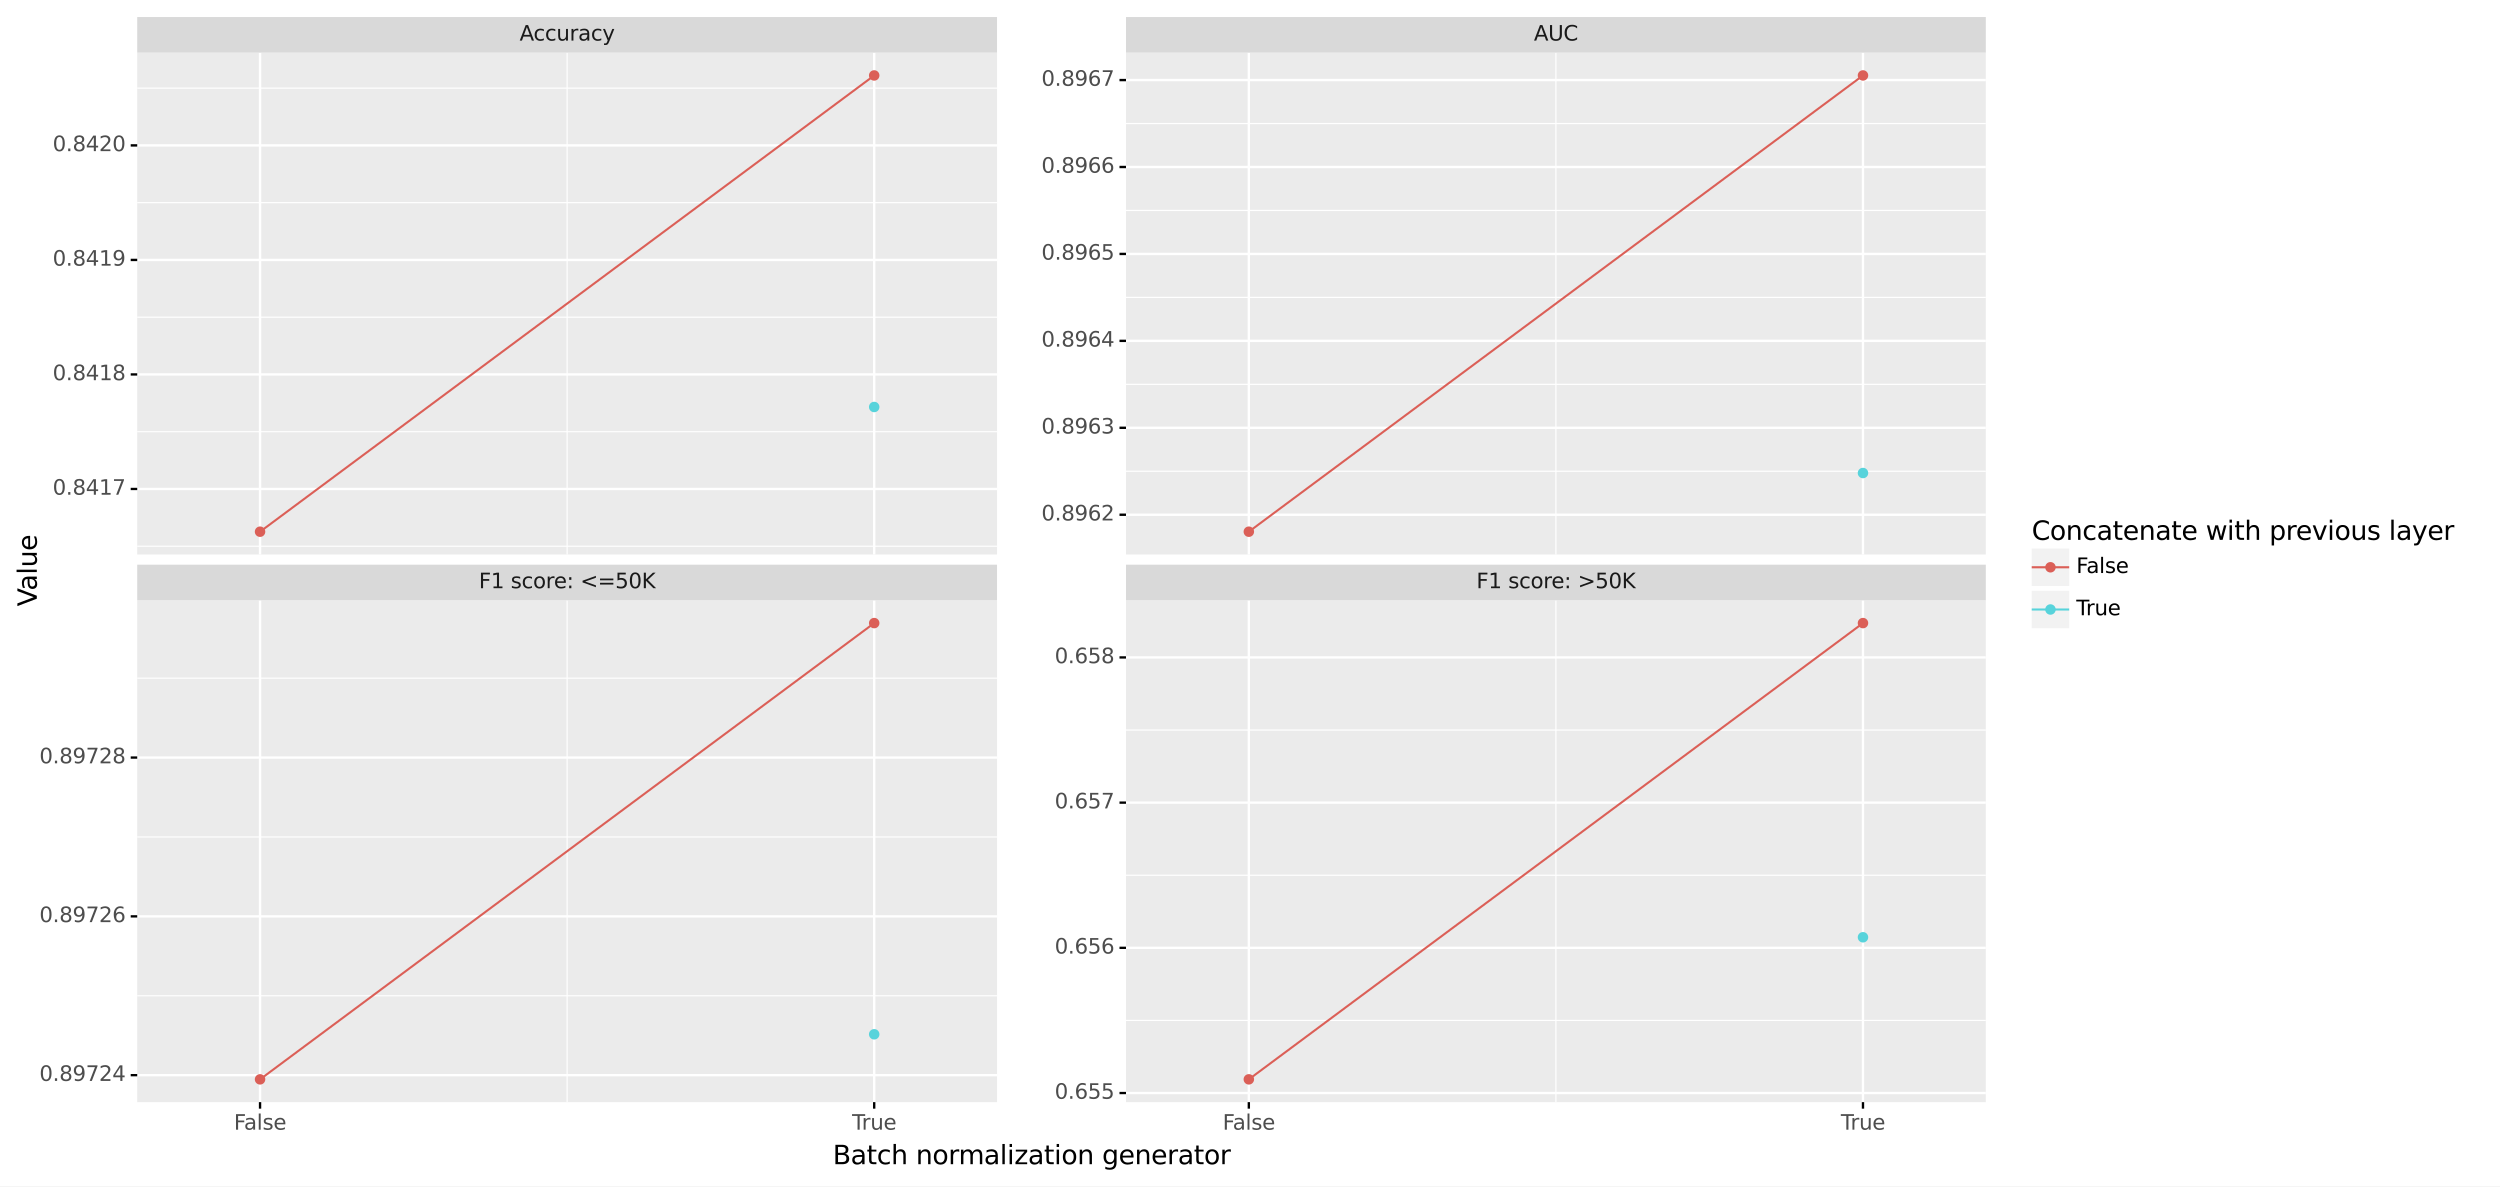 <?xml version="1.0" encoding="utf-8" standalone="no"?>
<!DOCTYPE svg PUBLIC "-//W3C//DTD SVG 1.1//EN"
  "http://www.w3.org/Graphics/SVG/1.1/DTD/svg11.dtd">
<svg height="501.477pt" version="1.1" viewBox="0 0 1056.48 501.477" width="1056.48pt" xmlns="http://www.w3.org/2000/svg" xmlns:xlink="http://www.w3.org/1999/xlink">
 <rect x="0" y="0" width="1056.48" height="501.477" fill="#808080" stroke="none"/>
 <defs>
  <style type="text/css">*{stroke-linecap:butt;stroke-linejoin:round;}</style>
 </defs>
 <g id="figure_1">
  <g id="patch_1">
   <path d="M 0 501.477 
L 1056.48 501.477 
L 1056.48 0 
L 0 0 
z
" style="fill:#ffffff;stroke:#ffffff;stroke-linejoin:miter;"/>
  </g>
  <g id="axes_1">
   <g id="patch_2">
    <path d="M 57.988 234.334 
L 421.337 234.334 
L 421.337 22.244 
L 57.988 22.244 
z
" style="fill:#ebebeb;"/>
   </g>
   <g id="matplotlib.axis_1">
    <g id="xtick_1">
     <g id="line2d_1">
      <path clip-path="url(#p4b4c85ffe5)" d="M 109.895 234.334 
L 109.895 22.244 
" style="fill:none;stroke:#ffffff;"/>
     </g>
    </g>
    <g id="xtick_2">
     <g id="line2d_2">
      <path clip-path="url(#p4b4c85ffe5)" d="M 369.43 234.334 
L 369.43 22.244 
" style="fill:none;stroke:#ffffff;"/>
     </g>
    </g>
    <g id="xtick_3">
     <g id="line2d_3">
      <path clip-path="url(#p4b4c85ffe5)" d="M 239.662 234.334 
L 239.662 22.244 
" style="fill:none;stroke:#ffffff;stroke-width:0.5;"/>
     </g>
    </g>
   </g>
   <g id="matplotlib.axis_2">
    <g id="ytick_1">
     <g id="line2d_4">
      <path clip-path="url(#p4b4c85ffe5)" d="M 57.988 206.634 
L 421.337 206.634 
" style="fill:none;stroke:#ffffff;"/>
     </g>
     <g id="line2d_5">
      <path d="M 57.988 206.634 
" style="fill:none;stroke:#333333;stroke-width:1.5;"/>
      <defs>
       <path d="M 0 0 
L -2.75 0 
" id="m726587582f" style="stroke:#000000;"/>
      </defs>
      <g>
       <use style="fill:#333333;stroke:#000000;" x="57.988" xlink:href="#m726587582f" y="206.634"/>
      </g>
     </g>
     <g id="text_1">
      <!-- 0.8417 -->
      <g style="fill:#4d4d4d;" transform="translate(22.246 209.062)scale(0.088 -0.088)">
       <defs>
        <path d="M 2034 4250 
Q 1547 4250 1301 3770 
Q 1056 3291 1056 2328 
Q 1056 1369 1301 889 
Q 1547 409 2034 409 
Q 2525 409 2770 889 
Q 3016 1369 3016 2328 
Q 3016 3291 2770 3770 
Q 2525 4250 2034 4250 
z
M 2034 4750 
Q 2819 4750 3233 4129 
Q 3647 3509 3647 2328 
Q 3647 1150 3233 529 
Q 2819 -91 2034 -91 
Q 1250 -91 836 529 
Q 422 1150 422 2328 
Q 422 3509 836 4129 
Q 1250 4750 2034 4750 
z
" id="DejaVuSans-30" transform="scale(0.016)"/>
        <path d="M 684 794 
L 1344 794 
L 1344 0 
L 684 0 
L 684 794 
z
" id="DejaVuSans-2e" transform="scale(0.016)"/>
        <path d="M 2034 2216 
Q 1584 2216 1326 1975 
Q 1069 1734 1069 1313 
Q 1069 891 1326 650 
Q 1584 409 2034 409 
Q 2484 409 2743 651 
Q 3003 894 3003 1313 
Q 3003 1734 2745 1975 
Q 2488 2216 2034 2216 
z
M 1403 2484 
Q 997 2584 770 2862 
Q 544 3141 544 3541 
Q 544 4100 942 4425 
Q 1341 4750 2034 4750 
Q 2731 4750 3128 4425 
Q 3525 4100 3525 3541 
Q 3525 3141 3298 2862 
Q 3072 2584 2669 2484 
Q 3125 2378 3379 2068 
Q 3634 1759 3634 1313 
Q 3634 634 3220 271 
Q 2806 -91 2034 -91 
Q 1263 -91 848 271 
Q 434 634 434 1313 
Q 434 1759 690 2068 
Q 947 2378 1403 2484 
z
M 1172 3481 
Q 1172 3119 1398 2916 
Q 1625 2713 2034 2713 
Q 2441 2713 2670 2916 
Q 2900 3119 2900 3481 
Q 2900 3844 2670 4047 
Q 2441 4250 2034 4250 
Q 1625 4250 1398 4047 
Q 1172 3844 1172 3481 
z
" id="DejaVuSans-38" transform="scale(0.016)"/>
        <path d="M 2419 4116 
L 825 1625 
L 2419 1625 
L 2419 4116 
z
M 2253 4666 
L 3047 4666 
L 3047 1625 
L 3713 1625 
L 3713 1100 
L 3047 1100 
L 3047 0 
L 2419 0 
L 2419 1100 
L 313 1100 
L 313 1709 
L 2253 4666 
z
" id="DejaVuSans-34" transform="scale(0.016)"/>
        <path d="M 794 531 
L 1825 531 
L 1825 4091 
L 703 3866 
L 703 4441 
L 1819 4666 
L 2450 4666 
L 2450 531 
L 3481 531 
L 3481 0 
L 794 0 
L 794 531 
z
" id="DejaVuSans-31" transform="scale(0.016)"/>
        <path d="M 525 4666 
L 3525 4666 
L 3525 4397 
L 1831 0 
L 1172 0 
L 2766 4134 
L 525 4134 
L 525 4666 
z
" id="DejaVuSans-37" transform="scale(0.016)"/>
       </defs>
       <use xlink:href="#DejaVuSans-30"/>
       <use x="63.623" xlink:href="#DejaVuSans-2e"/>
       <use x="95.41" xlink:href="#DejaVuSans-38"/>
       <use x="159.033" xlink:href="#DejaVuSans-34"/>
       <use x="222.656" xlink:href="#DejaVuSans-31"/>
       <use x="286.279" xlink:href="#DejaVuSans-37"/>
      </g>
     </g>
    </g>
    <g id="ytick_2">
     <g id="line2d_6">
      <path clip-path="url(#p4b4c85ffe5)" d="M 57.988 158.239 
L 421.337 158.239 
" style="fill:none;stroke:#ffffff;"/>
     </g>
     <g id="line2d_7">
      <path d="M 57.988 158.239 
" style="fill:none;stroke:#333333;stroke-width:1.5;"/>
      <g>
       <use style="fill:#333333;stroke:#000000;" x="57.988" xlink:href="#m726587582f" y="158.239"/>
      </g>
     </g>
     <g id="text_2">
      <!-- 0.8418 -->
      <g style="fill:#4d4d4d;" transform="translate(22.246 160.667)scale(0.088 -0.088)">
       <use xlink:href="#DejaVuSans-30"/>
       <use x="63.623" xlink:href="#DejaVuSans-2e"/>
       <use x="95.41" xlink:href="#DejaVuSans-38"/>
       <use x="159.033" xlink:href="#DejaVuSans-34"/>
       <use x="222.656" xlink:href="#DejaVuSans-31"/>
       <use x="286.279" xlink:href="#DejaVuSans-38"/>
      </g>
     </g>
    </g>
    <g id="ytick_3">
     <g id="line2d_8">
      <path clip-path="url(#p4b4c85ffe5)" d="M 57.988 109.844 
L 421.337 109.844 
" style="fill:none;stroke:#ffffff;"/>
     </g>
     <g id="line2d_9">
      <path d="M 57.988 109.844 
" style="fill:none;stroke:#333333;stroke-width:1.5;"/>
      <g>
       <use style="fill:#333333;stroke:#000000;" x="57.988" xlink:href="#m726587582f" y="109.844"/>
      </g>
     </g>
     <g id="text_3">
      <!-- 0.8419 -->
      <g style="fill:#4d4d4d;" transform="translate(22.246 112.272)scale(0.088 -0.088)">
       <defs>
        <path d="M 703 97 
L 703 672 
Q 941 559 1184 500 
Q 1428 441 1663 441 
Q 2288 441 2617 861 
Q 2947 1281 2994 2138 
Q 2813 1869 2534 1725 
Q 2256 1581 1919 1581 
Q 1219 1581 811 2004 
Q 403 2428 403 3163 
Q 403 3881 828 4315 
Q 1253 4750 1959 4750 
Q 2769 4750 3195 4129 
Q 3622 3509 3622 2328 
Q 3622 1225 3098 567 
Q 2575 -91 1691 -91 
Q 1453 -91 1209 -44 
Q 966 3 703 97 
z
M 1959 2075 
Q 2384 2075 2632 2365 
Q 2881 2656 2881 3163 
Q 2881 3666 2632 3958 
Q 2384 4250 1959 4250 
Q 1534 4250 1286 3958 
Q 1038 3666 1038 3163 
Q 1038 2656 1286 2365 
Q 1534 2075 1959 2075 
z
" id="DejaVuSans-39" transform="scale(0.016)"/>
       </defs>
       <use xlink:href="#DejaVuSans-30"/>
       <use x="63.623" xlink:href="#DejaVuSans-2e"/>
       <use x="95.41" xlink:href="#DejaVuSans-38"/>
       <use x="159.033" xlink:href="#DejaVuSans-34"/>
       <use x="222.656" xlink:href="#DejaVuSans-31"/>
       <use x="286.279" xlink:href="#DejaVuSans-39"/>
      </g>
     </g>
    </g>
    <g id="ytick_4">
     <g id="line2d_10">
      <path clip-path="url(#p4b4c85ffe5)" d="M 57.988 61.449 
L 421.337 61.449 
" style="fill:none;stroke:#ffffff;"/>
     </g>
     <g id="line2d_11">
      <path d="M 57.988 61.449 
" style="fill:none;stroke:#333333;stroke-width:1.5;"/>
      <g>
       <use style="fill:#333333;stroke:#000000;" x="57.988" xlink:href="#m726587582f" y="61.449"/>
      </g>
     </g>
     <g id="text_4">
      <!-- 0.8420 -->
      <g style="fill:#4d4d4d;" transform="translate(22.246 63.877)scale(0.088 -0.088)">
       <defs>
        <path d="M 1228 531 
L 3431 531 
L 3431 0 
L 469 0 
L 469 531 
Q 828 903 1448 1529 
Q 2069 2156 2228 2338 
Q 2531 2678 2651 2914 
Q 2772 3150 2772 3378 
Q 2772 3750 2511 3984 
Q 2250 4219 1831 4219 
Q 1534 4219 1204 4116 
Q 875 4013 500 3803 
L 500 4441 
Q 881 4594 1212 4672 
Q 1544 4750 1819 4750 
Q 2544 4750 2975 4387 
Q 3406 4025 3406 3419 
Q 3406 3131 3298 2873 
Q 3191 2616 2906 2266 
Q 2828 2175 2409 1742 
Q 1991 1309 1228 531 
z
" id="DejaVuSans-32" transform="scale(0.016)"/>
       </defs>
       <use xlink:href="#DejaVuSans-30"/>
       <use x="63.623" xlink:href="#DejaVuSans-2e"/>
       <use x="95.41" xlink:href="#DejaVuSans-38"/>
       <use x="159.033" xlink:href="#DejaVuSans-34"/>
       <use x="222.656" xlink:href="#DejaVuSans-32"/>
       <use x="286.279" xlink:href="#DejaVuSans-30"/>
      </g>
     </g>
    </g>
    <g id="ytick_5">
     <g id="line2d_12">
      <path clip-path="url(#p4b4c85ffe5)" d="M 57.988 230.831 
L 421.337 230.831 
" style="fill:none;stroke:#ffffff;stroke-width:0.5;"/>
     </g>
    </g>
    <g id="ytick_6">
     <g id="line2d_13">
      <path clip-path="url(#p4b4c85ffe5)" d="M 57.988 182.436 
L 421.337 182.436 
" style="fill:none;stroke:#ffffff;stroke-width:0.5;"/>
     </g>
    </g>
    <g id="ytick_7">
     <g id="line2d_14">
      <path clip-path="url(#p4b4c85ffe5)" d="M 57.988 134.041 
L 421.337 134.041 
" style="fill:none;stroke:#ffffff;stroke-width:0.5;"/>
     </g>
    </g>
    <g id="ytick_8">
     <g id="line2d_15">
      <path clip-path="url(#p4b4c85ffe5)" d="M 57.988 85.646 
L 421.337 85.646 
" style="fill:none;stroke:#ffffff;stroke-width:0.5;"/>
     </g>
    </g>
    <g id="ytick_9">
     <g id="line2d_16">
      <path clip-path="url(#p4b4c85ffe5)" d="M 57.988 37.251 
L 421.337 37.251 
" style="fill:none;stroke:#ffffff;stroke-width:0.5;"/>
     </g>
    </g>
    <g id="text_5">
     <!-- Value -->
     <g transform="translate(15.558 256.228)rotate(-90)scale(0.11 -0.11)">
      <defs>
       <path d="M 1831 0 
L 50 4666 
L 709 4666 
L 2188 738 
L 3669 4666 
L 4325 4666 
L 2547 0 
L 1831 0 
z
" id="DejaVuSans-56" transform="scale(0.016)"/>
       <path d="M 2194 1759 
Q 1497 1759 1228 1600 
Q 959 1441 959 1056 
Q 959 750 1161 570 
Q 1363 391 1709 391 
Q 2188 391 2477 730 
Q 2766 1069 2766 1631 
L 2766 1759 
L 2194 1759 
z
M 3341 1997 
L 3341 0 
L 2766 0 
L 2766 531 
Q 2569 213 2275 61 
Q 1981 -91 1556 -91 
Q 1019 -91 701 211 
Q 384 513 384 1019 
Q 384 1609 779 1909 
Q 1175 2209 1959 2209 
L 2766 2209 
L 2766 2266 
Q 2766 2663 2505 2880 
Q 2244 3097 1772 3097 
Q 1472 3097 1187 3025 
Q 903 2953 641 2809 
L 641 3341 
Q 956 3463 1253 3523 
Q 1550 3584 1831 3584 
Q 2591 3584 2966 3190 
Q 3341 2797 3341 1997 
z
" id="DejaVuSans-61" transform="scale(0.016)"/>
       <path d="M 603 4863 
L 1178 4863 
L 1178 0 
L 603 0 
L 603 4863 
z
" id="DejaVuSans-6c" transform="scale(0.016)"/>
       <path d="M 544 1381 
L 544 3500 
L 1119 3500 
L 1119 1403 
Q 1119 906 1312 657 
Q 1506 409 1894 409 
Q 2359 409 2629 706 
Q 2900 1003 2900 1516 
L 2900 3500 
L 3475 3500 
L 3475 0 
L 2900 0 
L 2900 538 
Q 2691 219 2414 64 
Q 2138 -91 1772 -91 
Q 1169 -91 856 284 
Q 544 659 544 1381 
z
M 1991 3584 
L 1991 3584 
z
" id="DejaVuSans-75" transform="scale(0.016)"/>
       <path d="M 3597 1894 
L 3597 1613 
L 953 1613 
Q 991 1019 1311 708 
Q 1631 397 2203 397 
Q 2534 397 2845 478 
Q 3156 559 3463 722 
L 3463 178 
Q 3153 47 2828 -22 
Q 2503 -91 2169 -91 
Q 1331 -91 842 396 
Q 353 884 353 1716 
Q 353 2575 817 3079 
Q 1281 3584 2069 3584 
Q 2775 3584 3186 3129 
Q 3597 2675 3597 1894 
z
M 3022 2063 
Q 3016 2534 2758 2815 
Q 2500 3097 2075 3097 
Q 1594 3097 1305 2825 
Q 1016 2553 972 2059 
L 3022 2063 
z
" id="DejaVuSans-65" transform="scale(0.016)"/>
      </defs>
      <use xlink:href="#DejaVuSans-56"/>
      <use x="60.658" xlink:href="#DejaVuSans-61"/>
      <use x="121.938" xlink:href="#DejaVuSans-6c"/>
      <use x="149.721" xlink:href="#DejaVuSans-75"/>
      <use x="213.1" xlink:href="#DejaVuSans-65"/>
     </g>
    </g>
   </g>
   <g id="line2d_17">
    <path clip-path="url(#p4b4c85ffe5)" d="M 109.895 224.694 
L 369.43 31.885 
" style="fill:none;stroke:#db5f57;stroke-width:0.886;"/>
   </g>
   <g id="PathCollection_1">
    <path clip-path="url(#p4b4c85ffe5)" d="M 109.895 226.466 
C 110.365 226.466 110.816 226.279 111.148 225.947 
C 111.48 225.615 111.667 225.164 111.667 224.694 
C 111.667 224.224 111.48 223.773 111.148 223.44 
C 110.816 223.108 110.365 222.921 109.895 222.921 
C 109.425 222.921 108.974 223.108 108.641 223.44 
C 108.309 223.773 108.122 224.224 108.122 224.694 
C 108.122 225.164 108.309 225.615 108.641 225.947 
C 108.974 226.279 109.425 226.466 109.895 226.466 
z
" style="fill:#db5f57;stroke:#db5f57;stroke-width:0.886;"/>
    <path clip-path="url(#p4b4c85ffe5)" d="M 369.43 33.657 
C 369.9 33.657 370.35 33.47 370.683 33.138 
C 371.015 32.805 371.202 32.355 371.202 31.885 
C 371.202 31.414 371.015 30.964 370.683 30.631 
C 370.35 30.299 369.9 30.112 369.43 30.112 
C 368.959 30.112 368.509 30.299 368.176 30.631 
C 367.844 30.964 367.657 31.414 367.657 31.885 
C 367.657 32.355 367.844 32.805 368.176 33.138 
C 368.509 33.47 368.959 33.657 369.43 33.657 
z
" style="fill:#db5f57;stroke:#db5f57;stroke-width:0.886;"/>
    <path clip-path="url(#p4b4c85ffe5)" d="M 369.43 173.765 
C 369.9 173.765 370.35 173.578 370.683 173.246 
C 371.015 172.913 371.202 172.463 371.202 171.992 
C 371.202 171.522 371.015 171.072 370.683 170.739 
C 370.35 170.407 369.9 170.22 369.43 170.22 
C 368.959 170.22 368.509 170.407 368.176 170.739 
C 367.844 171.072 367.657 171.522 367.657 171.992 
C 367.657 172.463 367.844 172.913 368.176 173.246 
C 368.509 173.578 368.959 173.765 369.43 173.765 
z
" style="fill:#57d3db;stroke:#57d3db;stroke-width:0.886;"/>
   </g>
   <g id="patch_3">
    <path d="M 57.988 22.244 
L 421.337 22.244 
L 421.337 7.2 
L 57.988 7.2 
z
" style="fill:#d9d9d9;"/>
   </g>
   <g id="text_6">
    <!-- Accuracy -->
    <g style="fill:#1a1a1a;" transform="translate(219.573 17.15)scale(0.088 -0.088)">
     <defs>
      <path d="M 2188 4044 
L 1331 1722 
L 3047 1722 
L 2188 4044 
z
M 1831 4666 
L 2547 4666 
L 4325 0 
L 3669 0 
L 3244 1197 
L 1141 1197 
L 716 0 
L 50 0 
L 1831 4666 
z
" id="DejaVuSans-41" transform="scale(0.016)"/>
      <path d="M 3122 3366 
L 3122 2828 
Q 2878 2963 2633 3030 
Q 2388 3097 2138 3097 
Q 1578 3097 1268 2742 
Q 959 2388 959 1747 
Q 959 1106 1268 751 
Q 1578 397 2138 397 
Q 2388 397 2633 464 
Q 2878 531 3122 666 
L 3122 134 
Q 2881 22 2623 -34 
Q 2366 -91 2075 -91 
Q 1284 -91 818 406 
Q 353 903 353 1747 
Q 353 2603 823 3093 
Q 1294 3584 2113 3584 
Q 2378 3584 2631 3529 
Q 2884 3475 3122 3366 
z
" id="DejaVuSans-63" transform="scale(0.016)"/>
      <path d="M 2631 2963 
Q 2534 3019 2420 3045 
Q 2306 3072 2169 3072 
Q 1681 3072 1420 2755 
Q 1159 2438 1159 1844 
L 1159 0 
L 581 0 
L 581 3500 
L 1159 3500 
L 1159 2956 
Q 1341 3275 1631 3429 
Q 1922 3584 2338 3584 
Q 2397 3584 2469 3576 
Q 2541 3569 2628 3553 
L 2631 2963 
z
" id="DejaVuSans-72" transform="scale(0.016)"/>
      <path d="M 2059 -325 
Q 1816 -950 1584 -1140 
Q 1353 -1331 966 -1331 
L 506 -1331 
L 506 -850 
L 844 -850 
Q 1081 -850 1212 -737 
Q 1344 -625 1503 -206 
L 1606 56 
L 191 3500 
L 800 3500 
L 1894 763 
L 2988 3500 
L 3597 3500 
L 2059 -325 
z
" id="DejaVuSans-79" transform="scale(0.016)"/>
     </defs>
     <use xlink:href="#DejaVuSans-41"/>
     <use x="66.658" xlink:href="#DejaVuSans-63"/>
     <use x="121.639" xlink:href="#DejaVuSans-63"/>
     <use x="176.619" xlink:href="#DejaVuSans-75"/>
     <use x="239.998" xlink:href="#DejaVuSans-72"/>
     <use x="281.111" xlink:href="#DejaVuSans-61"/>
     <use x="342.391" xlink:href="#DejaVuSans-63"/>
     <use x="397.371" xlink:href="#DejaVuSans-79"/>
    </g>
   </g>
   <g id="patch_4">
    <path d="M 846.388 277.687 
L 1049.28 277.687 
L 1049.28 204.561 
L 846.388 204.561 
z
" style="fill:#ffffff;"/>
   </g>
   <g id="text_7">
    <!-- Concatenate with previous layer -->
    <g transform="translate(858.588 228.155)scale(0.11 -0.11)">
     <defs>
      <path d="M 4122 4306 
L 4122 3641 
Q 3803 3938 3442 4084 
Q 3081 4231 2675 4231 
Q 1875 4231 1450 3742 
Q 1025 3253 1025 2328 
Q 1025 1406 1450 917 
Q 1875 428 2675 428 
Q 3081 428 3442 575 
Q 3803 722 4122 1019 
L 4122 359 
Q 3791 134 3420 21 
Q 3050 -91 2638 -91 
Q 1578 -91 968 557 
Q 359 1206 359 2328 
Q 359 3453 968 4101 
Q 1578 4750 2638 4750 
Q 3056 4750 3426 4639 
Q 3797 4528 4122 4306 
z
" id="DejaVuSans-43" transform="scale(0.016)"/>
      <path d="M 1959 3097 
Q 1497 3097 1228 2736 
Q 959 2375 959 1747 
Q 959 1119 1226 758 
Q 1494 397 1959 397 
Q 2419 397 2687 759 
Q 2956 1122 2956 1747 
Q 2956 2369 2687 2733 
Q 2419 3097 1959 3097 
z
M 1959 3584 
Q 2709 3584 3137 3096 
Q 3566 2609 3566 1747 
Q 3566 888 3137 398 
Q 2709 -91 1959 -91 
Q 1206 -91 779 398 
Q 353 888 353 1747 
Q 353 2609 779 3096 
Q 1206 3584 1959 3584 
z
" id="DejaVuSans-6f" transform="scale(0.016)"/>
      <path d="M 3513 2113 
L 3513 0 
L 2938 0 
L 2938 2094 
Q 2938 2591 2744 2837 
Q 2550 3084 2163 3084 
Q 1697 3084 1428 2787 
Q 1159 2491 1159 1978 
L 1159 0 
L 581 0 
L 581 3500 
L 1159 3500 
L 1159 2956 
Q 1366 3272 1645 3428 
Q 1925 3584 2291 3584 
Q 2894 3584 3203 3211 
Q 3513 2838 3513 2113 
z
" id="DejaVuSans-6e" transform="scale(0.016)"/>
      <path d="M 1172 4494 
L 1172 3500 
L 2356 3500 
L 2356 3053 
L 1172 3053 
L 1172 1153 
Q 1172 725 1289 603 
Q 1406 481 1766 481 
L 2356 481 
L 2356 0 
L 1766 0 
Q 1100 0 847 248 
Q 594 497 594 1153 
L 594 3053 
L 172 3053 
L 172 3500 
L 594 3500 
L 594 4494 
L 1172 4494 
z
" id="DejaVuSans-74" transform="scale(0.016)"/>
      <path id="DejaVuSans-20" transform="scale(0.016)"/>
      <path d="M 269 3500 
L 844 3500 
L 1563 769 
L 2278 3500 
L 2956 3500 
L 3675 769 
L 4391 3500 
L 4966 3500 
L 4050 0 
L 3372 0 
L 2619 2869 
L 1863 0 
L 1184 0 
L 269 3500 
z
" id="DejaVuSans-77" transform="scale(0.016)"/>
      <path d="M 603 3500 
L 1178 3500 
L 1178 0 
L 603 0 
L 603 3500 
z
M 603 4863 
L 1178 4863 
L 1178 4134 
L 603 4134 
L 603 4863 
z
" id="DejaVuSans-69" transform="scale(0.016)"/>
      <path d="M 3513 2113 
L 3513 0 
L 2938 0 
L 2938 2094 
Q 2938 2591 2744 2837 
Q 2550 3084 2163 3084 
Q 1697 3084 1428 2787 
Q 1159 2491 1159 1978 
L 1159 0 
L 581 0 
L 581 4863 
L 1159 4863 
L 1159 2956 
Q 1366 3272 1645 3428 
Q 1925 3584 2291 3584 
Q 2894 3584 3203 3211 
Q 3513 2838 3513 2113 
z
" id="DejaVuSans-68" transform="scale(0.016)"/>
      <path d="M 1159 525 
L 1159 -1331 
L 581 -1331 
L 581 3500 
L 1159 3500 
L 1159 2969 
Q 1341 3281 1617 3432 
Q 1894 3584 2278 3584 
Q 2916 3584 3314 3078 
Q 3713 2572 3713 1747 
Q 3713 922 3314 415 
Q 2916 -91 2278 -91 
Q 1894 -91 1617 61 
Q 1341 213 1159 525 
z
M 3116 1747 
Q 3116 2381 2855 2742 
Q 2594 3103 2138 3103 
Q 1681 3103 1420 2742 
Q 1159 2381 1159 1747 
Q 1159 1113 1420 752 
Q 1681 391 2138 391 
Q 2594 391 2855 752 
Q 3116 1113 3116 1747 
z
" id="DejaVuSans-70" transform="scale(0.016)"/>
      <path d="M 191 3500 
L 800 3500 
L 1894 563 
L 2988 3500 
L 3597 3500 
L 2284 0 
L 1503 0 
L 191 3500 
z
" id="DejaVuSans-76" transform="scale(0.016)"/>
      <path d="M 2834 3397 
L 2834 2853 
Q 2591 2978 2328 3040 
Q 2066 3103 1784 3103 
Q 1356 3103 1142 2972 
Q 928 2841 928 2578 
Q 928 2378 1081 2264 
Q 1234 2150 1697 2047 
L 1894 2003 
Q 2506 1872 2764 1633 
Q 3022 1394 3022 966 
Q 3022 478 2636 193 
Q 2250 -91 1575 -91 
Q 1294 -91 989 -36 
Q 684 19 347 128 
L 347 722 
Q 666 556 975 473 
Q 1284 391 1588 391 
Q 1994 391 2212 530 
Q 2431 669 2431 922 
Q 2431 1156 2273 1281 
Q 2116 1406 1581 1522 
L 1381 1569 
Q 847 1681 609 1914 
Q 372 2147 372 2553 
Q 372 3047 722 3315 
Q 1072 3584 1716 3584 
Q 2034 3584 2315 3537 
Q 2597 3491 2834 3397 
z
" id="DejaVuSans-73" transform="scale(0.016)"/>
     </defs>
     <use xlink:href="#DejaVuSans-43"/>
     <use x="69.824" xlink:href="#DejaVuSans-6f"/>
     <use x="131.006" xlink:href="#DejaVuSans-6e"/>
     <use x="194.385" xlink:href="#DejaVuSans-63"/>
     <use x="249.365" xlink:href="#DejaVuSans-61"/>
     <use x="310.645" xlink:href="#DejaVuSans-74"/>
     <use x="349.854" xlink:href="#DejaVuSans-65"/>
     <use x="411.377" xlink:href="#DejaVuSans-6e"/>
     <use x="474.756" xlink:href="#DejaVuSans-61"/>
     <use x="536.035" xlink:href="#DejaVuSans-74"/>
     <use x="575.244" xlink:href="#DejaVuSans-65"/>
     <use x="636.768" xlink:href="#DejaVuSans-20"/>
     <use x="668.555" xlink:href="#DejaVuSans-77"/>
     <use x="750.342" xlink:href="#DejaVuSans-69"/>
     <use x="778.125" xlink:href="#DejaVuSans-74"/>
     <use x="817.334" xlink:href="#DejaVuSans-68"/>
     <use x="880.713" xlink:href="#DejaVuSans-20"/>
     <use x="912.5" xlink:href="#DejaVuSans-70"/>
     <use x="975.977" xlink:href="#DejaVuSans-72"/>
     <use x="1014.84" xlink:href="#DejaVuSans-65"/>
     <use x="1076.363" xlink:href="#DejaVuSans-76"/>
     <use x="1135.543" xlink:href="#DejaVuSans-69"/>
     <use x="1163.326" xlink:href="#DejaVuSans-6f"/>
     <use x="1224.508" xlink:href="#DejaVuSans-75"/>
     <use x="1287.887" xlink:href="#DejaVuSans-73"/>
     <use x="1339.986" xlink:href="#DejaVuSans-20"/>
     <use x="1371.773" xlink:href="#DejaVuSans-6c"/>
     <use x="1399.557" xlink:href="#DejaVuSans-61"/>
     <use x="1460.836" xlink:href="#DejaVuSans-79"/>
     <use x="1520.016" xlink:href="#DejaVuSans-65"/>
     <use x="1581.539" xlink:href="#DejaVuSans-72"/>
    </g>
   </g>
   <g id="patch_5">
    <path clip-path="url(#pfdadd8f8f2)" d="M 858.588 247.647 
L 874.428 247.647 
L 874.428 231.807 
L 858.588 231.807 
z
" style="fill:#f2f2f2;"/>
   </g>
   <g id="line2d_18">
    <path clip-path="url(#pfdadd8f8f2)" d="M 858.588 239.727 
L 874.428 239.727 
" style="fill:none;stroke:#db5f57;stroke-width:0.886;"/>
   </g>
   <g id="line2d_19">
    <path clip-path="url(#pfdadd8f8f2)" d="M 866.508 239.727 
" style="fill:none;stroke:#1f77b4;stroke-linecap:square;stroke-width:1.5;"/>
    <defs>
     <path d="M 0 1.772 
C 0.47 1.772 0.921 1.586 1.253 1.253 
C 1.586 0.921 1.772 0.47 1.772 0 
C 1.772 -0.47 1.586 -0.921 1.253 -1.253 
C 0.921 -1.586 0.47 -1.772 0 -1.772 
C -0.47 -1.772 -0.921 -1.586 -1.253 -1.253 
C -1.586 -0.921 -1.772 -0.47 -1.772 0 
C -1.772 0.47 -1.586 0.921 -1.253 1.253 
C -0.921 1.586 -0.47 1.772 0 1.772 
z
" id="ma985f58ca7" style="stroke:#db5f57;stroke-width:0.886;"/>
    </defs>
    <g clip-path="url(#pfdadd8f8f2)">
     <use style="fill:#db5f57;stroke:#db5f57;stroke-width:0.886;" x="866.508" xlink:href="#ma985f58ca7" y="239.727"/>
    </g>
   </g>
   <g id="text_8">
    <!-- False -->
    <g transform="translate(877.428 242.155)scale(0.088 -0.088)">
     <defs>
      <path d="M 628 4666 
L 3309 4666 
L 3309 4134 
L 1259 4134 
L 1259 2759 
L 3109 2759 
L 3109 2228 
L 1259 2228 
L 1259 0 
L 628 0 
L 628 4666 
z
" id="DejaVuSans-46" transform="scale(0.016)"/>
     </defs>
     <use xlink:href="#DejaVuSans-46"/>
     <use x="48.395" xlink:href="#DejaVuSans-61"/>
     <use x="109.674" xlink:href="#DejaVuSans-6c"/>
     <use x="137.457" xlink:href="#DejaVuSans-73"/>
     <use x="189.557" xlink:href="#DejaVuSans-65"/>
    </g>
   </g>
   <g id="patch_6">
    <path clip-path="url(#p397217e55a)" d="M 858.588 265.487 
L 874.428 265.487 
L 874.428 249.647 
L 858.588 249.647 
z
" style="fill:#f2f2f2;"/>
   </g>
   <g id="line2d_20">
    <path clip-path="url(#p397217e55a)" d="M 858.588 257.567 
L 874.428 257.567 
" style="fill:none;stroke:#57d3db;stroke-width:0.886;"/>
   </g>
   <g id="line2d_21">
    <path clip-path="url(#p397217e55a)" d="M 866.508 257.567 
" style="fill:none;stroke:#1f77b4;stroke-linecap:square;stroke-width:1.5;"/>
    <defs>
     <path d="M 0 1.772 
C 0.47 1.772 0.921 1.586 1.253 1.253 
C 1.586 0.921 1.772 0.47 1.772 0 
C 1.772 -0.47 1.586 -0.921 1.253 -1.253 
C 0.921 -1.586 0.47 -1.772 0 -1.772 
C -0.47 -1.772 -0.921 -1.586 -1.253 -1.253 
C -1.586 -0.921 -1.772 -0.47 -1.772 0 
C -1.772 0.47 -1.586 0.921 -1.253 1.253 
C -0.921 1.586 -0.47 1.772 0 1.772 
z
" id="m4cd2931d64" style="stroke:#57d3db;stroke-width:0.886;"/>
    </defs>
    <g clip-path="url(#p397217e55a)">
     <use style="fill:#57d3db;stroke:#57d3db;stroke-width:0.886;" x="866.508" xlink:href="#m4cd2931d64" y="257.567"/>
    </g>
   </g>
   <g id="text_9">
    <!-- True -->
    <g transform="translate(877.428 259.995)scale(0.088 -0.088)">
     <defs>
      <path d="M -19 4666 
L 3928 4666 
L 3928 4134 
L 2272 4134 
L 2272 0 
L 1638 0 
L 1638 4134 
L -19 4134 
L -19 4666 
z
" id="DejaVuSans-54" transform="scale(0.016)"/>
     </defs>
     <use xlink:href="#DejaVuSans-54"/>
     <use x="46.334" xlink:href="#DejaVuSans-72"/>
     <use x="87.447" xlink:href="#DejaVuSans-75"/>
     <use x="150.826" xlink:href="#DejaVuSans-65"/>
    </g>
   </g>
  </g>
  <g id="axes_2">
   <g id="patch_7">
    <path d="M 475.839 234.334 
L 839.188 234.334 
L 839.188 22.244 
L 475.839 22.244 
z
" style="fill:#ebebeb;"/>
   </g>
   <g id="matplotlib.axis_3">
    <g id="xtick_4">
     <g id="line2d_22">
      <path clip-path="url(#pb061f742fd)" d="M 527.746 234.334 
L 527.746 22.244 
" style="fill:none;stroke:#ffffff;stroke-linecap:square;"/>
     </g>
    </g>
    <g id="xtick_5">
     <g id="line2d_23">
      <path clip-path="url(#pb061f742fd)" d="M 787.281 234.334 
L 787.281 22.244 
" style="fill:none;stroke:#ffffff;stroke-linecap:square;"/>
     </g>
    </g>
    <g id="xtick_6">
     <g id="line2d_24">
      <path clip-path="url(#pb061f742fd)" d="M 657.513 234.334 
L 657.513 22.244 
" style="fill:none;stroke:#ffffff;stroke-linecap:square;stroke-width:0.5;"/>
     </g>
    </g>
   </g>
   <g id="matplotlib.axis_4">
    <g id="ytick_10">
     <g id="line2d_25">
      <path clip-path="url(#pb061f742fd)" d="M 475.839 217.521 
L 839.188 217.521 
" style="fill:none;stroke:#ffffff;stroke-linecap:square;"/>
     </g>
     <g id="line2d_26">
      <path d="M 475.839 217.521 
" style="fill:none;stroke:#333333;stroke-linecap:square;stroke-width:1.5;"/>
      <g>
       <use style="fill:#333333;stroke:#000000;" x="475.839" xlink:href="#m726587582f" y="217.521"/>
      </g>
     </g>
     <g id="text_10">
      <!-- 0.8962 -->
      <g style="fill:#4d4d4d;" transform="translate(440.097 219.949)scale(0.088 -0.088)">
       <defs>
        <path d="M 2113 2584 
Q 1688 2584 1439 2293 
Q 1191 2003 1191 1497 
Q 1191 994 1439 701 
Q 1688 409 2113 409 
Q 2538 409 2786 701 
Q 3034 994 3034 1497 
Q 3034 2003 2786 2293 
Q 2538 2584 2113 2584 
z
M 3366 4563 
L 3366 3988 
Q 3128 4100 2886 4159 
Q 2644 4219 2406 4219 
Q 1781 4219 1451 3797 
Q 1122 3375 1075 2522 
Q 1259 2794 1537 2939 
Q 1816 3084 2150 3084 
Q 2853 3084 3261 2657 
Q 3669 2231 3669 1497 
Q 3669 778 3244 343 
Q 2819 -91 2113 -91 
Q 1303 -91 875 529 
Q 447 1150 447 2328 
Q 447 3434 972 4092 
Q 1497 4750 2381 4750 
Q 2619 4750 2861 4703 
Q 3103 4656 3366 4563 
z
" id="DejaVuSans-36" transform="scale(0.016)"/>
       </defs>
       <use xlink:href="#DejaVuSans-30"/>
       <use x="63.623" xlink:href="#DejaVuSans-2e"/>
       <use x="95.41" xlink:href="#DejaVuSans-38"/>
       <use x="159.033" xlink:href="#DejaVuSans-39"/>
       <use x="222.656" xlink:href="#DejaVuSans-36"/>
       <use x="286.279" xlink:href="#DejaVuSans-32"/>
      </g>
     </g>
    </g>
    <g id="ytick_11">
     <g id="line2d_27">
      <path clip-path="url(#pb061f742fd)" d="M 475.839 180.783 
L 839.188 180.783 
" style="fill:none;stroke:#ffffff;stroke-linecap:square;"/>
     </g>
     <g id="line2d_28">
      <path d="M 475.839 180.783 
" style="fill:none;stroke:#333333;stroke-linecap:square;stroke-width:1.5;"/>
      <g>
       <use style="fill:#333333;stroke:#000000;" x="475.839" xlink:href="#m726587582f" y="180.783"/>
      </g>
     </g>
     <g id="text_11">
      <!-- 0.8963 -->
      <g style="fill:#4d4d4d;" transform="translate(440.097 183.212)scale(0.088 -0.088)">
       <defs>
        <path d="M 2597 2516 
Q 3050 2419 3304 2112 
Q 3559 1806 3559 1356 
Q 3559 666 3084 287 
Q 2609 -91 1734 -91 
Q 1441 -91 1130 -33 
Q 819 25 488 141 
L 488 750 
Q 750 597 1062 519 
Q 1375 441 1716 441 
Q 2309 441 2620 675 
Q 2931 909 2931 1356 
Q 2931 1769 2642 2001 
Q 2353 2234 1838 2234 
L 1294 2234 
L 1294 2753 
L 1863 2753 
Q 2328 2753 2575 2939 
Q 2822 3125 2822 3475 
Q 2822 3834 2567 4026 
Q 2313 4219 1838 4219 
Q 1578 4219 1281 4162 
Q 984 4106 628 3988 
L 628 4550 
Q 988 4650 1302 4700 
Q 1616 4750 1894 4750 
Q 2613 4750 3031 4423 
Q 3450 4097 3450 3541 
Q 3450 3153 3228 2886 
Q 3006 2619 2597 2516 
z
" id="DejaVuSans-33" transform="scale(0.016)"/>
       </defs>
       <use xlink:href="#DejaVuSans-30"/>
       <use x="63.623" xlink:href="#DejaVuSans-2e"/>
       <use x="95.41" xlink:href="#DejaVuSans-38"/>
       <use x="159.033" xlink:href="#DejaVuSans-39"/>
       <use x="222.656" xlink:href="#DejaVuSans-36"/>
       <use x="286.279" xlink:href="#DejaVuSans-33"/>
      </g>
     </g>
    </g>
    <g id="ytick_12">
     <g id="line2d_29">
      <path clip-path="url(#pb061f742fd)" d="M 475.839 144.046 
L 839.188 144.046 
" style="fill:none;stroke:#ffffff;stroke-linecap:square;"/>
     </g>
     <g id="line2d_30">
      <path d="M 475.839 144.046 
" style="fill:none;stroke:#333333;stroke-linecap:square;stroke-width:1.5;"/>
      <g>
       <use style="fill:#333333;stroke:#000000;" x="475.839" xlink:href="#m726587582f" y="144.046"/>
      </g>
     </g>
     <g id="text_12">
      <!-- 0.8964 -->
      <g style="fill:#4d4d4d;" transform="translate(440.097 146.474)scale(0.088 -0.088)">
       <use xlink:href="#DejaVuSans-30"/>
       <use x="63.623" xlink:href="#DejaVuSans-2e"/>
       <use x="95.41" xlink:href="#DejaVuSans-38"/>
       <use x="159.033" xlink:href="#DejaVuSans-39"/>
       <use x="222.656" xlink:href="#DejaVuSans-36"/>
       <use x="286.279" xlink:href="#DejaVuSans-34"/>
      </g>
     </g>
    </g>
    <g id="ytick_13">
     <g id="line2d_31">
      <path clip-path="url(#pb061f742fd)" d="M 475.839 107.308 
L 839.188 107.308 
" style="fill:none;stroke:#ffffff;stroke-linecap:square;"/>
     </g>
     <g id="line2d_32">
      <path d="M 475.839 107.308 
" style="fill:none;stroke:#333333;stroke-linecap:square;stroke-width:1.5;"/>
      <g>
       <use style="fill:#333333;stroke:#000000;" x="475.839" xlink:href="#m726587582f" y="107.308"/>
      </g>
     </g>
     <g id="text_13">
      <!-- 0.8965 -->
      <g style="fill:#4d4d4d;" transform="translate(440.097 109.736)scale(0.088 -0.088)">
       <defs>
        <path d="M 691 4666 
L 3169 4666 
L 3169 4134 
L 1269 4134 
L 1269 2991 
Q 1406 3038 1543 3061 
Q 1681 3084 1819 3084 
Q 2600 3084 3056 2656 
Q 3513 2228 3513 1497 
Q 3513 744 3044 326 
Q 2575 -91 1722 -91 
Q 1428 -91 1123 -41 
Q 819 9 494 109 
L 494 744 
Q 775 591 1075 516 
Q 1375 441 1709 441 
Q 2250 441 2565 725 
Q 2881 1009 2881 1497 
Q 2881 1984 2565 2268 
Q 2250 2553 1709 2553 
Q 1456 2553 1204 2497 
Q 953 2441 691 2322 
L 691 4666 
z
" id="DejaVuSans-35" transform="scale(0.016)"/>
       </defs>
       <use xlink:href="#DejaVuSans-30"/>
       <use x="63.623" xlink:href="#DejaVuSans-2e"/>
       <use x="95.41" xlink:href="#DejaVuSans-38"/>
       <use x="159.033" xlink:href="#DejaVuSans-39"/>
       <use x="222.656" xlink:href="#DejaVuSans-36"/>
       <use x="286.279" xlink:href="#DejaVuSans-35"/>
      </g>
     </g>
    </g>
    <g id="ytick_14">
     <g id="line2d_33">
      <path clip-path="url(#pb061f742fd)" d="M 475.839 70.57 
L 839.188 70.57 
" style="fill:none;stroke:#ffffff;stroke-linecap:square;"/>
     </g>
     <g id="line2d_34">
      <path d="M 475.839 70.57 
" style="fill:none;stroke:#333333;stroke-linecap:square;stroke-width:1.5;"/>
      <g>
       <use style="fill:#333333;stroke:#000000;" x="475.839" xlink:href="#m726587582f" y="70.57"/>
      </g>
     </g>
     <g id="text_14">
      <!-- 0.8966 -->
      <g style="fill:#4d4d4d;" transform="translate(440.097 72.998)scale(0.088 -0.088)">
       <use xlink:href="#DejaVuSans-30"/>
       <use x="63.623" xlink:href="#DejaVuSans-2e"/>
       <use x="95.41" xlink:href="#DejaVuSans-38"/>
       <use x="159.033" xlink:href="#DejaVuSans-39"/>
       <use x="222.656" xlink:href="#DejaVuSans-36"/>
       <use x="286.279" xlink:href="#DejaVuSans-36"/>
      </g>
     </g>
    </g>
    <g id="ytick_15">
     <g id="line2d_35">
      <path clip-path="url(#pb061f742fd)" d="M 475.839 33.832 
L 839.188 33.832 
" style="fill:none;stroke:#ffffff;stroke-linecap:square;"/>
     </g>
     <g id="line2d_36">
      <path d="M 475.839 33.832 
" style="fill:none;stroke:#333333;stroke-linecap:square;stroke-width:1.5;"/>
      <g>
       <use style="fill:#333333;stroke:#000000;" x="475.839" xlink:href="#m726587582f" y="33.832"/>
      </g>
     </g>
     <g id="text_15">
      <!-- 0.8967 -->
      <g style="fill:#4d4d4d;" transform="translate(440.097 36.261)scale(0.088 -0.088)">
       <use xlink:href="#DejaVuSans-30"/>
       <use x="63.623" xlink:href="#DejaVuSans-2e"/>
       <use x="95.41" xlink:href="#DejaVuSans-38"/>
       <use x="159.033" xlink:href="#DejaVuSans-39"/>
       <use x="222.656" xlink:href="#DejaVuSans-36"/>
       <use x="286.279" xlink:href="#DejaVuSans-37"/>
      </g>
     </g>
    </g>
    <g id="ytick_16">
     <g id="line2d_37">
      <path clip-path="url(#pb061f742fd)" d="M 475.839 199.152 
L 839.188 199.152 
" style="fill:none;stroke:#ffffff;stroke-linecap:square;stroke-width:0.5;"/>
     </g>
    </g>
    <g id="ytick_17">
     <g id="line2d_38">
      <path clip-path="url(#pb061f742fd)" d="M 475.839 162.415 
L 839.188 162.415 
" style="fill:none;stroke:#ffffff;stroke-linecap:square;stroke-width:0.5;"/>
     </g>
    </g>
    <g id="ytick_18">
     <g id="line2d_39">
      <path clip-path="url(#pb061f742fd)" d="M 475.839 125.677 
L 839.188 125.677 
" style="fill:none;stroke:#ffffff;stroke-linecap:square;stroke-width:0.5;"/>
     </g>
    </g>
    <g id="ytick_19">
     <g id="line2d_40">
      <path clip-path="url(#pb061f742fd)" d="M 475.839 88.939 
L 839.188 88.939 
" style="fill:none;stroke:#ffffff;stroke-linecap:square;stroke-width:0.5;"/>
     </g>
    </g>
    <g id="ytick_20">
     <g id="line2d_41">
      <path clip-path="url(#pb061f742fd)" d="M 475.839 52.201 
L 839.188 52.201 
" style="fill:none;stroke:#ffffff;stroke-linecap:square;stroke-width:0.5;"/>
     </g>
    </g>
   </g>
   <g id="line2d_42">
    <path clip-path="url(#pb061f742fd)" d="M 527.746 224.694 
L 787.281 31.885 
" style="fill:none;stroke:#db5f57;stroke-width:0.886;"/>
   </g>
   <g id="PathCollection_2">
    <path clip-path="url(#pb061f742fd)" d="M 527.746 226.466 
C 528.216 226.466 528.667 226.279 528.999 225.947 
C 529.332 225.615 529.518 225.164 529.518 224.694 
C 529.518 224.224 529.332 223.773 528.999 223.44 
C 528.667 223.108 528.216 222.921 527.746 222.921 
C 527.276 222.921 526.825 223.108 526.493 223.44 
C 526.16 223.773 525.973 224.224 525.973 224.694 
C 525.973 225.164 526.16 225.615 526.493 225.947 
C 526.825 226.279 527.276 226.466 527.746 226.466 
z
" style="fill:#db5f57;stroke:#db5f57;stroke-width:0.886;"/>
    <path clip-path="url(#pb061f742fd)" d="M 787.281 33.657 
C 787.751 33.657 788.202 33.47 788.534 33.138 
C 788.866 32.805 789.053 32.355 789.053 31.885 
C 789.053 31.414 788.866 30.964 788.534 30.631 
C 788.202 30.299 787.751 30.112 787.281 30.112 
C 786.811 30.112 786.36 30.299 786.027 30.631 
C 785.695 30.964 785.508 31.414 785.508 31.885 
C 785.508 32.355 785.695 32.805 786.027 33.138 
C 786.36 33.47 786.811 33.657 787.281 33.657 
z
" style="fill:#db5f57;stroke:#db5f57;stroke-width:0.886;"/>
    <path clip-path="url(#pb061f742fd)" d="M 787.281 201.67 
C 787.751 201.67 788.202 201.483 788.534 201.151 
C 788.866 200.818 789.053 200.368 789.053 199.898 
C 789.053 199.427 788.866 198.977 788.534 198.644 
C 788.202 198.312 787.751 198.125 787.281 198.125 
C 786.811 198.125 786.36 198.312 786.027 198.644 
C 785.695 198.977 785.508 199.427 785.508 199.898 
C 785.508 200.368 785.695 200.818 786.027 201.151 
C 786.36 201.483 786.811 201.67 787.281 201.67 
z
" style="fill:#57d3db;stroke:#57d3db;stroke-width:0.886;"/>
   </g>
   <g id="patch_8">
    <path d="M 475.839 22.244 
L 839.188 22.244 
L 839.188 7.2 
L 475.839 7.2 
z
" style="fill:#d9d9d9;"/>
   </g>
   <g id="text_16">
    <!-- AUC -->
    <g style="fill:#1a1a1a;" transform="translate(648.211 17.15)scale(0.088 -0.088)">
     <defs>
      <path d="M 556 4666 
L 1191 4666 
L 1191 1831 
Q 1191 1081 1462 751 
Q 1734 422 2344 422 
Q 2950 422 3222 751 
Q 3494 1081 3494 1831 
L 3494 4666 
L 4128 4666 
L 4128 1753 
Q 4128 841 3676 375 
Q 3225 -91 2344 -91 
Q 1459 -91 1007 375 
Q 556 841 556 1753 
L 556 4666 
z
" id="DejaVuSans-55" transform="scale(0.016)"/>
     </defs>
     <use xlink:href="#DejaVuSans-41"/>
     <use x="68.408" xlink:href="#DejaVuSans-55"/>
     <use x="141.602" xlink:href="#DejaVuSans-43"/>
    </g>
   </g>
  </g>
  <g id="axes_3">
   <g id="patch_9">
    <path d="M 57.988 465.764 
L 421.337 465.764 
L 421.337 253.674 
L 57.988 253.674 
z
" style="fill:#ebebeb;"/>
   </g>
   <g id="matplotlib.axis_5">
    <g id="xtick_7">
     <g id="line2d_43">
      <path clip-path="url(#p9a0e10bddc)" d="M 109.895 465.764 
L 109.895 253.674 
" style="fill:none;stroke:#ffffff;stroke-linecap:square;"/>
     </g>
     <g id="line2d_44">
      <path d="M 109.895 465.764 
" style="fill:none;stroke:#333333;stroke-linecap:square;stroke-width:1.5;"/>
      <defs>
       <path d="M 0 0 
L 0 2.75 
" id="m5753f87fef" style="stroke:#000000;"/>
      </defs>
      <g>
       <use style="fill:#333333;stroke:#000000;" x="109.895" xlink:href="#m5753f87fef" y="465.764"/>
      </g>
     </g>
     <g id="text_17">
      <!-- False -->
      <g style="fill:#4d4d4d;" transform="translate(98.847 477.401)scale(0.088 -0.088)">
       <use xlink:href="#DejaVuSans-46"/>
       <use x="48.395" xlink:href="#DejaVuSans-61"/>
       <use x="109.674" xlink:href="#DejaVuSans-6c"/>
       <use x="137.457" xlink:href="#DejaVuSans-73"/>
       <use x="189.557" xlink:href="#DejaVuSans-65"/>
      </g>
     </g>
    </g>
    <g id="xtick_8">
     <g id="line2d_45">
      <path clip-path="url(#p9a0e10bddc)" d="M 369.43 465.764 
L 369.43 253.674 
" style="fill:none;stroke:#ffffff;stroke-linecap:square;"/>
     </g>
     <g id="line2d_46">
      <path d="M 369.43 465.764 
" style="fill:none;stroke:#333333;stroke-linecap:square;stroke-width:1.5;"/>
      <g>
       <use style="fill:#333333;stroke:#000000;" x="369.43" xlink:href="#m5753f87fef" y="465.764"/>
      </g>
     </g>
     <g id="text_18">
      <!-- True -->
      <g style="fill:#4d4d4d;" transform="translate(360.086 477.401)scale(0.088 -0.088)">
       <use xlink:href="#DejaVuSans-54"/>
       <use x="46.334" xlink:href="#DejaVuSans-72"/>
       <use x="87.447" xlink:href="#DejaVuSans-75"/>
       <use x="150.826" xlink:href="#DejaVuSans-65"/>
      </g>
     </g>
    </g>
    <g id="xtick_9">
     <g id="line2d_47">
      <path clip-path="url(#p9a0e10bddc)" d="M 239.662 465.764 
L 239.662 253.674 
" style="fill:none;stroke:#ffffff;stroke-linecap:square;stroke-width:0.5;"/>
     </g>
    </g>
   </g>
   <g id="matplotlib.axis_6">
    <g id="ytick_21">
     <g id="line2d_48">
      <path clip-path="url(#p9a0e10bddc)" d="M 57.988 454.354 
L 421.337 454.354 
" style="fill:none;stroke:#ffffff;stroke-linecap:square;"/>
     </g>
     <g id="line2d_49">
      <path d="M 57.988 454.354 
" style="fill:none;stroke:#333333;stroke-linecap:square;stroke-width:1.5;"/>
      <g>
       <use style="fill:#333333;stroke:#000000;" x="57.988" xlink:href="#m726587582f" y="454.354"/>
      </g>
     </g>
     <g id="text_19">
      <!-- 0.89724 -->
      <g style="fill:#4d4d4d;" transform="translate(16.647 456.782)scale(0.088 -0.088)">
       <use xlink:href="#DejaVuSans-30"/>
       <use x="63.623" xlink:href="#DejaVuSans-2e"/>
       <use x="95.41" xlink:href="#DejaVuSans-38"/>
       <use x="159.033" xlink:href="#DejaVuSans-39"/>
       <use x="222.656" xlink:href="#DejaVuSans-37"/>
       <use x="286.279" xlink:href="#DejaVuSans-32"/>
       <use x="349.902" xlink:href="#DejaVuSans-34"/>
      </g>
     </g>
    </g>
    <g id="ytick_22">
     <g id="line2d_50">
      <path clip-path="url(#p9a0e10bddc)" d="M 57.988 387.247 
L 421.337 387.247 
" style="fill:none;stroke:#ffffff;stroke-linecap:square;"/>
     </g>
     <g id="line2d_51">
      <path d="M 57.988 387.247 
" style="fill:none;stroke:#333333;stroke-linecap:square;stroke-width:1.5;"/>
      <g>
       <use style="fill:#333333;stroke:#000000;" x="57.988" xlink:href="#m726587582f" y="387.247"/>
      </g>
     </g>
     <g id="text_20">
      <!-- 0.89726 -->
      <g style="fill:#4d4d4d;" transform="translate(16.647 389.675)scale(0.088 -0.088)">
       <use xlink:href="#DejaVuSans-30"/>
       <use x="63.623" xlink:href="#DejaVuSans-2e"/>
       <use x="95.41" xlink:href="#DejaVuSans-38"/>
       <use x="159.033" xlink:href="#DejaVuSans-39"/>
       <use x="222.656" xlink:href="#DejaVuSans-37"/>
       <use x="286.279" xlink:href="#DejaVuSans-32"/>
       <use x="349.902" xlink:href="#DejaVuSans-36"/>
      </g>
     </g>
    </g>
    <g id="ytick_23">
     <g id="line2d_52">
      <path clip-path="url(#p9a0e10bddc)" d="M 57.988 320.14 
L 421.337 320.14 
" style="fill:none;stroke:#ffffff;stroke-linecap:square;"/>
     </g>
     <g id="line2d_53">
      <path d="M 57.988 320.14 
" style="fill:none;stroke:#333333;stroke-linecap:square;stroke-width:1.5;"/>
      <g>
       <use style="fill:#333333;stroke:#000000;" x="57.988" xlink:href="#m726587582f" y="320.14"/>
      </g>
     </g>
     <g id="text_21">
      <!-- 0.89728 -->
      <g style="fill:#4d4d4d;" transform="translate(16.647 322.569)scale(0.088 -0.088)">
       <use xlink:href="#DejaVuSans-30"/>
       <use x="63.623" xlink:href="#DejaVuSans-2e"/>
       <use x="95.41" xlink:href="#DejaVuSans-38"/>
       <use x="159.033" xlink:href="#DejaVuSans-39"/>
       <use x="222.656" xlink:href="#DejaVuSans-37"/>
       <use x="286.279" xlink:href="#DejaVuSans-32"/>
       <use x="349.902" xlink:href="#DejaVuSans-38"/>
      </g>
     </g>
    </g>
    <g id="ytick_24">
     <g id="line2d_54">
      <path clip-path="url(#p9a0e10bddc)" d="M 57.988 420.8 
L 421.337 420.8 
" style="fill:none;stroke:#ffffff;stroke-linecap:square;stroke-width:0.5;"/>
     </g>
    </g>
    <g id="ytick_25">
     <g id="line2d_55">
      <path clip-path="url(#p9a0e10bddc)" d="M 57.988 353.694 
L 421.337 353.694 
" style="fill:none;stroke:#ffffff;stroke-linecap:square;stroke-width:0.5;"/>
     </g>
    </g>
    <g id="ytick_26">
     <g id="line2d_56">
      <path clip-path="url(#p9a0e10bddc)" d="M 57.988 286.587 
L 421.337 286.587 
" style="fill:none;stroke:#ffffff;stroke-linecap:square;stroke-width:0.5;"/>
     </g>
    </g>
   </g>
   <g id="line2d_57">
    <path clip-path="url(#p9a0e10bddc)" d="M 109.895 456.124 
L 369.43 263.315 
" style="fill:none;stroke:#db5f57;stroke-width:0.886;"/>
   </g>
   <g id="PathCollection_3">
    <path clip-path="url(#p9a0e10bddc)" d="M 109.895 457.896 
C 110.365 457.896 110.816 457.709 111.148 457.377 
C 111.48 457.045 111.667 456.594 111.667 456.124 
C 111.667 455.654 111.48 455.203 111.148 454.87 
C 110.816 454.538 110.365 454.351 109.895 454.351 
C 109.425 454.351 108.974 454.538 108.641 454.87 
C 108.309 455.203 108.122 455.654 108.122 456.124 
C 108.122 456.594 108.309 457.045 108.641 457.377 
C 108.974 457.709 109.425 457.896 109.895 457.896 
z
" style="fill:#db5f57;stroke:#db5f57;stroke-width:0.886;"/>
    <path clip-path="url(#p9a0e10bddc)" d="M 369.43 265.087 
C 369.9 265.087 370.35 264.9 370.683 264.568 
C 371.015 264.235 371.202 263.785 371.202 263.315 
C 371.202 262.844 371.015 262.394 370.683 262.061 
C 370.35 261.729 369.9 261.542 369.43 261.542 
C 368.959 261.542 368.509 261.729 368.176 262.061 
C 367.844 262.394 367.657 262.844 367.657 263.315 
C 367.657 263.785 367.844 264.235 368.176 264.568 
C 368.509 264.9 368.959 265.087 369.43 265.087 
z
" style="fill:#db5f57;stroke:#db5f57;stroke-width:0.886;"/>
    <path clip-path="url(#p9a0e10bddc)" d="M 369.43 438.855 
C 369.9 438.855 370.35 438.668 370.683 438.336 
C 371.015 438.003 371.202 437.553 371.202 437.082 
C 371.202 436.612 371.015 436.162 370.683 435.829 
C 370.35 435.497 369.9 435.31 369.43 435.31 
C 368.959 435.31 368.509 435.497 368.176 435.829 
C 367.844 436.162 367.657 436.612 367.657 437.082 
C 367.657 437.553 367.844 438.003 368.176 438.336 
C 368.509 438.668 368.959 438.855 369.43 438.855 
z
" style="fill:#57d3db;stroke:#57d3db;stroke-width:0.886;"/>
   </g>
   <g id="patch_10">
    <path d="M 57.988 253.674 
L 421.337 253.674 
L 421.337 238.63 
L 57.988 238.63 
z
" style="fill:#d9d9d9;"/>
   </g>
   <g id="text_22">
    <!-- F1 score: &lt;=50K -->
    <g style="fill:#1a1a1a;" transform="translate(202.373 248.58)scale(0.088 -0.088)">
     <defs>
      <path d="M 750 794 
L 1409 794 
L 1409 0 
L 750 0 
L 750 794 
z
M 750 3309 
L 1409 3309 
L 1409 2516 
L 750 2516 
L 750 3309 
z
" id="DejaVuSans-3a" transform="scale(0.016)"/>
      <path d="M 4684 3150 
L 1459 2003 
L 4684 863 
L 4684 294 
L 678 1747 
L 678 2266 
L 4684 3719 
L 4684 3150 
z
" id="DejaVuSans-3c" transform="scale(0.016)"/>
      <path d="M 678 2906 
L 4684 2906 
L 4684 2381 
L 678 2381 
L 678 2906 
z
M 678 1631 
L 4684 1631 
L 4684 1100 
L 678 1100 
L 678 1631 
z
" id="DejaVuSans-3d" transform="scale(0.016)"/>
      <path d="M 628 4666 
L 1259 4666 
L 1259 2694 
L 3353 4666 
L 4166 4666 
L 1850 2491 
L 4331 0 
L 3500 0 
L 1259 2247 
L 1259 0 
L 628 0 
L 628 4666 
z
" id="DejaVuSans-4b" transform="scale(0.016)"/>
     </defs>
     <use xlink:href="#DejaVuSans-46"/>
     <use x="57.52" xlink:href="#DejaVuSans-31"/>
     <use x="121.143" xlink:href="#DejaVuSans-20"/>
     <use x="152.93" xlink:href="#DejaVuSans-73"/>
     <use x="205.029" xlink:href="#DejaVuSans-63"/>
     <use x="260.01" xlink:href="#DejaVuSans-6f"/>
     <use x="321.191" xlink:href="#DejaVuSans-72"/>
     <use x="360.055" xlink:href="#DejaVuSans-65"/>
     <use x="421.578" xlink:href="#DejaVuSans-3a"/>
     <use x="455.27" xlink:href="#DejaVuSans-20"/>
     <use x="487.057" xlink:href="#DejaVuSans-3c"/>
     <use x="570.846" xlink:href="#DejaVuSans-3d"/>
     <use x="654.635" xlink:href="#DejaVuSans-35"/>
     <use x="718.258" xlink:href="#DejaVuSans-30"/>
     <use x="781.881" xlink:href="#DejaVuSans-4b"/>
    </g>
   </g>
  </g>
  <g id="axes_4">
   <g id="patch_11">
    <path d="M 475.839 465.764 
L 839.188 465.764 
L 839.188 253.674 
L 475.839 253.674 
z
" style="fill:#ebebeb;"/>
   </g>
   <g id="matplotlib.axis_7">
    <g id="xtick_10">
     <g id="line2d_58">
      <path clip-path="url(#p90aeb3bf9c)" d="M 527.746 465.764 
L 527.746 253.674 
" style="fill:none;stroke:#ffffff;stroke-linecap:square;"/>
     </g>
     <g id="line2d_59">
      <path d="M 527.746 465.764 
" style="fill:none;stroke:#333333;stroke-linecap:square;stroke-width:1.5;"/>
      <g>
       <use style="fill:#333333;stroke:#000000;" x="527.746" xlink:href="#m5753f87fef" y="465.764"/>
      </g>
     </g>
     <g id="text_23">
      <!-- False -->
      <g style="fill:#4d4d4d;" transform="translate(516.698 477.401)scale(0.088 -0.088)">
       <use xlink:href="#DejaVuSans-46"/>
       <use x="48.395" xlink:href="#DejaVuSans-61"/>
       <use x="109.674" xlink:href="#DejaVuSans-6c"/>
       <use x="137.457" xlink:href="#DejaVuSans-73"/>
       <use x="189.557" xlink:href="#DejaVuSans-65"/>
      </g>
     </g>
    </g>
    <g id="xtick_11">
     <g id="line2d_60">
      <path clip-path="url(#p90aeb3bf9c)" d="M 787.281 465.764 
L 787.281 253.674 
" style="fill:none;stroke:#ffffff;stroke-linecap:square;"/>
     </g>
     <g id="line2d_61">
      <path d="M 787.281 465.764 
" style="fill:none;stroke:#333333;stroke-linecap:square;stroke-width:1.5;"/>
      <g>
       <use style="fill:#333333;stroke:#000000;" x="787.281" xlink:href="#m5753f87fef" y="465.764"/>
      </g>
     </g>
     <g id="text_24">
      <!-- True -->
      <g style="fill:#4d4d4d;" transform="translate(777.938 477.401)scale(0.088 -0.088)">
       <use xlink:href="#DejaVuSans-54"/>
       <use x="46.334" xlink:href="#DejaVuSans-72"/>
       <use x="87.447" xlink:href="#DejaVuSans-75"/>
       <use x="150.826" xlink:href="#DejaVuSans-65"/>
      </g>
     </g>
    </g>
    <g id="xtick_12">
     <g id="line2d_62">
      <path clip-path="url(#p90aeb3bf9c)" d="M 657.513 465.764 
L 657.513 253.674 
" style="fill:none;stroke:#ffffff;stroke-linecap:square;stroke-width:0.5;"/>
     </g>
    </g>
    <g id="text_25">
     <!-- Batch normalization generator -->
     <g transform="translate(351.93 491.989)scale(0.11 -0.11)">
      <defs>
       <path d="M 1259 2228 
L 1259 519 
L 2272 519 
Q 2781 519 3026 730 
Q 3272 941 3272 1375 
Q 3272 1813 3026 2020 
Q 2781 2228 2272 2228 
L 1259 2228 
z
M 1259 4147 
L 1259 2741 
L 2194 2741 
Q 2656 2741 2882 2914 
Q 3109 3088 3109 3444 
Q 3109 3797 2882 3972 
Q 2656 4147 2194 4147 
L 1259 4147 
z
M 628 4666 
L 2241 4666 
Q 2963 4666 3353 4366 
Q 3744 4066 3744 3513 
Q 3744 3084 3544 2831 
Q 3344 2578 2956 2516 
Q 3422 2416 3680 2098 
Q 3938 1781 3938 1306 
Q 3938 681 3513 340 
Q 3088 0 2303 0 
L 628 0 
L 628 4666 
z
" id="DejaVuSans-42" transform="scale(0.016)"/>
       <path d="M 3328 2828 
Q 3544 3216 3844 3400 
Q 4144 3584 4550 3584 
Q 5097 3584 5394 3201 
Q 5691 2819 5691 2113 
L 5691 0 
L 5113 0 
L 5113 2094 
Q 5113 2597 4934 2840 
Q 4756 3084 4391 3084 
Q 3944 3084 3684 2787 
Q 3425 2491 3425 1978 
L 3425 0 
L 2847 0 
L 2847 2094 
Q 2847 2600 2669 2842 
Q 2491 3084 2119 3084 
Q 1678 3084 1418 2786 
Q 1159 2488 1159 1978 
L 1159 0 
L 581 0 
L 581 3500 
L 1159 3500 
L 1159 2956 
Q 1356 3278 1631 3431 
Q 1906 3584 2284 3584 
Q 2666 3584 2933 3390 
Q 3200 3197 3328 2828 
z
" id="DejaVuSans-6d" transform="scale(0.016)"/>
       <path d="M 353 3500 
L 3084 3500 
L 3084 2975 
L 922 459 
L 3084 459 
L 3084 0 
L 275 0 
L 275 525 
L 2438 3041 
L 353 3041 
L 353 3500 
z
" id="DejaVuSans-7a" transform="scale(0.016)"/>
       <path d="M 2906 1791 
Q 2906 2416 2648 2759 
Q 2391 3103 1925 3103 
Q 1463 3103 1205 2759 
Q 947 2416 947 1791 
Q 947 1169 1205 825 
Q 1463 481 1925 481 
Q 2391 481 2648 825 
Q 2906 1169 2906 1791 
z
M 3481 434 
Q 3481 -459 3084 -895 
Q 2688 -1331 1869 -1331 
Q 1566 -1331 1297 -1286 
Q 1028 -1241 775 -1147 
L 775 -588 
Q 1028 -725 1275 -790 
Q 1522 -856 1778 -856 
Q 2344 -856 2625 -561 
Q 2906 -266 2906 331 
L 2906 616 
Q 2728 306 2450 153 
Q 2172 0 1784 0 
Q 1141 0 747 490 
Q 353 981 353 1791 
Q 353 2603 747 3093 
Q 1141 3584 1784 3584 
Q 2172 3584 2450 3431 
Q 2728 3278 2906 2969 
L 2906 3500 
L 3481 3500 
L 3481 434 
z
" id="DejaVuSans-67" transform="scale(0.016)"/>
      </defs>
      <use xlink:href="#DejaVuSans-42"/>
      <use x="68.604" xlink:href="#DejaVuSans-61"/>
      <use x="129.883" xlink:href="#DejaVuSans-74"/>
      <use x="169.092" xlink:href="#DejaVuSans-63"/>
      <use x="224.072" xlink:href="#DejaVuSans-68"/>
      <use x="287.451" xlink:href="#DejaVuSans-20"/>
      <use x="319.238" xlink:href="#DejaVuSans-6e"/>
      <use x="382.617" xlink:href="#DejaVuSans-6f"/>
      <use x="443.799" xlink:href="#DejaVuSans-72"/>
      <use x="483.162" xlink:href="#DejaVuSans-6d"/>
      <use x="580.574" xlink:href="#DejaVuSans-61"/>
      <use x="641.854" xlink:href="#DejaVuSans-6c"/>
      <use x="669.637" xlink:href="#DejaVuSans-69"/>
      <use x="697.42" xlink:href="#DejaVuSans-7a"/>
      <use x="749.91" xlink:href="#DejaVuSans-61"/>
      <use x="811.189" xlink:href="#DejaVuSans-74"/>
      <use x="850.398" xlink:href="#DejaVuSans-69"/>
      <use x="878.182" xlink:href="#DejaVuSans-6f"/>
      <use x="939.363" xlink:href="#DejaVuSans-6e"/>
      <use x="1002.742" xlink:href="#DejaVuSans-20"/>
      <use x="1034.529" xlink:href="#DejaVuSans-67"/>
      <use x="1098.006" xlink:href="#DejaVuSans-65"/>
      <use x="1159.529" xlink:href="#DejaVuSans-6e"/>
      <use x="1222.908" xlink:href="#DejaVuSans-65"/>
      <use x="1284.432" xlink:href="#DejaVuSans-72"/>
      <use x="1325.545" xlink:href="#DejaVuSans-61"/>
      <use x="1386.824" xlink:href="#DejaVuSans-74"/>
      <use x="1426.033" xlink:href="#DejaVuSans-6f"/>
      <use x="1487.215" xlink:href="#DejaVuSans-72"/>
     </g>
    </g>
   </g>
   <g id="matplotlib.axis_8">
    <g id="ytick_27">
     <g id="line2d_63">
      <path clip-path="url(#p90aeb3bf9c)" d="M 475.839 461.91 
L 839.188 461.91 
" style="fill:none;stroke:#ffffff;stroke-linecap:square;"/>
     </g>
     <g id="line2d_64">
      <path d="M 475.839 461.91 
" style="fill:none;stroke:#333333;stroke-linecap:square;stroke-width:1.5;"/>
      <g>
       <use style="fill:#333333;stroke:#000000;" x="475.839" xlink:href="#m726587582f" y="461.91"/>
      </g>
     </g>
     <g id="text_26">
      <!-- 0.655 -->
      <g style="fill:#4d4d4d;" transform="translate(445.696 464.339)scale(0.088 -0.088)">
       <use xlink:href="#DejaVuSans-30"/>
       <use x="63.623" xlink:href="#DejaVuSans-2e"/>
       <use x="95.41" xlink:href="#DejaVuSans-36"/>
       <use x="159.033" xlink:href="#DejaVuSans-35"/>
       <use x="222.656" xlink:href="#DejaVuSans-35"/>
      </g>
     </g>
    </g>
    <g id="ytick_28">
     <g id="line2d_65">
      <path clip-path="url(#p90aeb3bf9c)" d="M 475.839 400.551 
L 839.188 400.551 
" style="fill:none;stroke:#ffffff;stroke-linecap:square;"/>
     </g>
     <g id="line2d_66">
      <path d="M 475.839 400.551 
" style="fill:none;stroke:#333333;stroke-linecap:square;stroke-width:1.5;"/>
      <g>
       <use style="fill:#333333;stroke:#000000;" x="475.839" xlink:href="#m726587582f" y="400.551"/>
      </g>
     </g>
     <g id="text_27">
      <!-- 0.656 -->
      <g style="fill:#4d4d4d;" transform="translate(445.696 402.98)scale(0.088 -0.088)">
       <use xlink:href="#DejaVuSans-30"/>
       <use x="63.623" xlink:href="#DejaVuSans-2e"/>
       <use x="95.41" xlink:href="#DejaVuSans-36"/>
       <use x="159.033" xlink:href="#DejaVuSans-35"/>
       <use x="222.656" xlink:href="#DejaVuSans-36"/>
      </g>
     </g>
    </g>
    <g id="ytick_29">
     <g id="line2d_67">
      <path clip-path="url(#p90aeb3bf9c)" d="M 475.839 339.192 
L 839.188 339.192 
" style="fill:none;stroke:#ffffff;stroke-linecap:square;"/>
     </g>
     <g id="line2d_68">
      <path d="M 475.839 339.192 
" style="fill:none;stroke:#333333;stroke-linecap:square;stroke-width:1.5;"/>
      <g>
       <use style="fill:#333333;stroke:#000000;" x="475.839" xlink:href="#m726587582f" y="339.192"/>
      </g>
     </g>
     <g id="text_28">
      <!-- 0.657 -->
      <g style="fill:#4d4d4d;" transform="translate(445.696 341.62)scale(0.088 -0.088)">
       <use xlink:href="#DejaVuSans-30"/>
       <use x="63.623" xlink:href="#DejaVuSans-2e"/>
       <use x="95.41" xlink:href="#DejaVuSans-36"/>
       <use x="159.033" xlink:href="#DejaVuSans-35"/>
       <use x="222.656" xlink:href="#DejaVuSans-37"/>
      </g>
     </g>
    </g>
    <g id="ytick_30">
     <g id="line2d_69">
      <path clip-path="url(#p90aeb3bf9c)" d="M 475.839 277.833 
L 839.188 277.833 
" style="fill:none;stroke:#ffffff;stroke-linecap:square;"/>
     </g>
     <g id="line2d_70">
      <path d="M 475.839 277.833 
" style="fill:none;stroke:#333333;stroke-linecap:square;stroke-width:1.5;"/>
      <g>
       <use style="fill:#333333;stroke:#000000;" x="475.839" xlink:href="#m726587582f" y="277.833"/>
      </g>
     </g>
     <g id="text_29">
      <!-- 0.658 -->
      <g style="fill:#4d4d4d;" transform="translate(445.696 280.261)scale(0.088 -0.088)">
       <use xlink:href="#DejaVuSans-30"/>
       <use x="63.623" xlink:href="#DejaVuSans-2e"/>
       <use x="95.41" xlink:href="#DejaVuSans-36"/>
       <use x="159.033" xlink:href="#DejaVuSans-35"/>
       <use x="222.656" xlink:href="#DejaVuSans-38"/>
      </g>
     </g>
    </g>
    <g id="ytick_31">
     <g id="line2d_71">
      <path clip-path="url(#p90aeb3bf9c)" d="M 475.839 431.231 
L 839.188 431.231 
" style="fill:none;stroke:#ffffff;stroke-linecap:square;stroke-width:0.5;"/>
     </g>
    </g>
    <g id="ytick_32">
     <g id="line2d_72">
      <path clip-path="url(#p90aeb3bf9c)" d="M 475.839 369.872 
L 839.188 369.872 
" style="fill:none;stroke:#ffffff;stroke-linecap:square;stroke-width:0.5;"/>
     </g>
    </g>
    <g id="ytick_33">
     <g id="line2d_73">
      <path clip-path="url(#p90aeb3bf9c)" d="M 475.839 308.513 
L 839.188 308.513 
" style="fill:none;stroke:#ffffff;stroke-linecap:square;stroke-width:0.5;"/>
     </g>
    </g>
   </g>
   <g id="line2d_74">
    <path clip-path="url(#p90aeb3bf9c)" d="M 527.746 456.124 
L 787.281 263.315 
" style="fill:none;stroke:#db5f57;stroke-width:0.886;"/>
   </g>
   <g id="PathCollection_4">
    <path clip-path="url(#p90aeb3bf9c)" d="M 527.746 457.896 
C 528.216 457.896 528.667 457.709 528.999 457.377 
C 529.332 457.045 529.518 456.594 529.518 456.124 
C 529.518 455.654 529.332 455.203 528.999 454.87 
C 528.667 454.538 528.216 454.351 527.746 454.351 
C 527.276 454.351 526.825 454.538 526.493 454.87 
C 526.16 455.203 525.973 455.654 525.973 456.124 
C 525.973 456.594 526.16 457.045 526.493 457.377 
C 526.825 457.709 527.276 457.896 527.746 457.896 
z
" style="fill:#db5f57;stroke:#db5f57;stroke-width:0.886;"/>
    <path clip-path="url(#p90aeb3bf9c)" d="M 787.281 265.087 
C 787.751 265.087 788.202 264.9 788.534 264.568 
C 788.866 264.235 789.053 263.785 789.053 263.315 
C 789.053 262.844 788.866 262.394 788.534 262.061 
C 788.202 261.729 787.751 261.542 787.281 261.542 
C 786.811 261.542 786.36 261.729 786.027 262.061 
C 785.695 262.394 785.508 262.844 785.508 263.315 
C 785.508 263.785 785.695 264.235 786.027 264.568 
C 786.36 264.9 786.811 265.087 787.281 265.087 
z
" style="fill:#db5f57;stroke:#db5f57;stroke-width:0.886;"/>
    <path clip-path="url(#p90aeb3bf9c)" d="M 787.281 397.858 
C 787.751 397.858 788.202 397.671 788.534 397.339 
C 788.866 397.006 789.053 396.556 789.053 396.086 
C 789.053 395.615 788.866 395.165 788.534 394.832 
C 788.202 394.5 787.751 394.313 787.281 394.313 
C 786.811 394.313 786.36 394.5 786.027 394.832 
C 785.695 395.165 785.508 395.615 785.508 396.086 
C 785.508 396.556 785.695 397.006 786.027 397.339 
C 786.36 397.671 786.811 397.858 787.281 397.858 
z
" style="fill:#57d3db;stroke:#57d3db;stroke-width:0.886;"/>
   </g>
   <g id="patch_12">
    <path d="M 475.839 253.674 
L 839.188 253.674 
L 839.188 238.63 
L 475.839 238.63 
z
" style="fill:#d9d9d9;"/>
   </g>
   <g id="text_30">
    <!-- F1 score: &gt;50K -->
    <g style="fill:#1a1a1a;" transform="translate(623.912 248.58)scale(0.088 -0.088)">
     <defs>
      <path d="M 678 3150 
L 678 3719 
L 4684 2266 
L 4684 1747 
L 678 294 
L 678 863 
L 3897 2003 
L 678 3150 
z
" id="DejaVuSans-3e" transform="scale(0.016)"/>
     </defs>
     <use xlink:href="#DejaVuSans-46"/>
     <use x="57.52" xlink:href="#DejaVuSans-31"/>
     <use x="121.143" xlink:href="#DejaVuSans-20"/>
     <use x="152.93" xlink:href="#DejaVuSans-73"/>
     <use x="205.029" xlink:href="#DejaVuSans-63"/>
     <use x="260.01" xlink:href="#DejaVuSans-6f"/>
     <use x="321.191" xlink:href="#DejaVuSans-72"/>
     <use x="360.055" xlink:href="#DejaVuSans-65"/>
     <use x="421.578" xlink:href="#DejaVuSans-3a"/>
     <use x="455.27" xlink:href="#DejaVuSans-20"/>
     <use x="487.057" xlink:href="#DejaVuSans-3e"/>
     <use x="570.846" xlink:href="#DejaVuSans-35"/>
     <use x="634.469" xlink:href="#DejaVuSans-30"/>
     <use x="698.092" xlink:href="#DejaVuSans-4b"/>
    </g>
   </g>
  </g>
 </g>
 <defs>
  <clipPath id="p4b4c85ffe5">
   <rect height="212.09" width="363.349" x="57.988" y="22.244"/>
  </clipPath>
  <clipPath id="pfdadd8f8f2">
   <path d="M 858.588 247.647 
L 858.588 231.807 
L 874.428 231.807 
L 874.428 247.647 
"/>
  </clipPath>
  <clipPath id="p397217e55a">
   <path d="M 858.588 265.487 
L 858.588 249.647 
L 874.428 249.647 
L 874.428 265.487 
"/>
  </clipPath>
  <clipPath id="pb061f742fd">
   <rect height="212.09" width="363.349" x="475.839" y="22.244"/>
  </clipPath>
  <clipPath id="p9a0e10bddc">
   <rect height="212.09" width="363.349" x="57.988" y="253.674"/>
  </clipPath>
  <clipPath id="p90aeb3bf9c">
   <rect height="212.09" width="363.349" x="475.839" y="253.674"/>
  </clipPath>
 </defs>
</svg>

